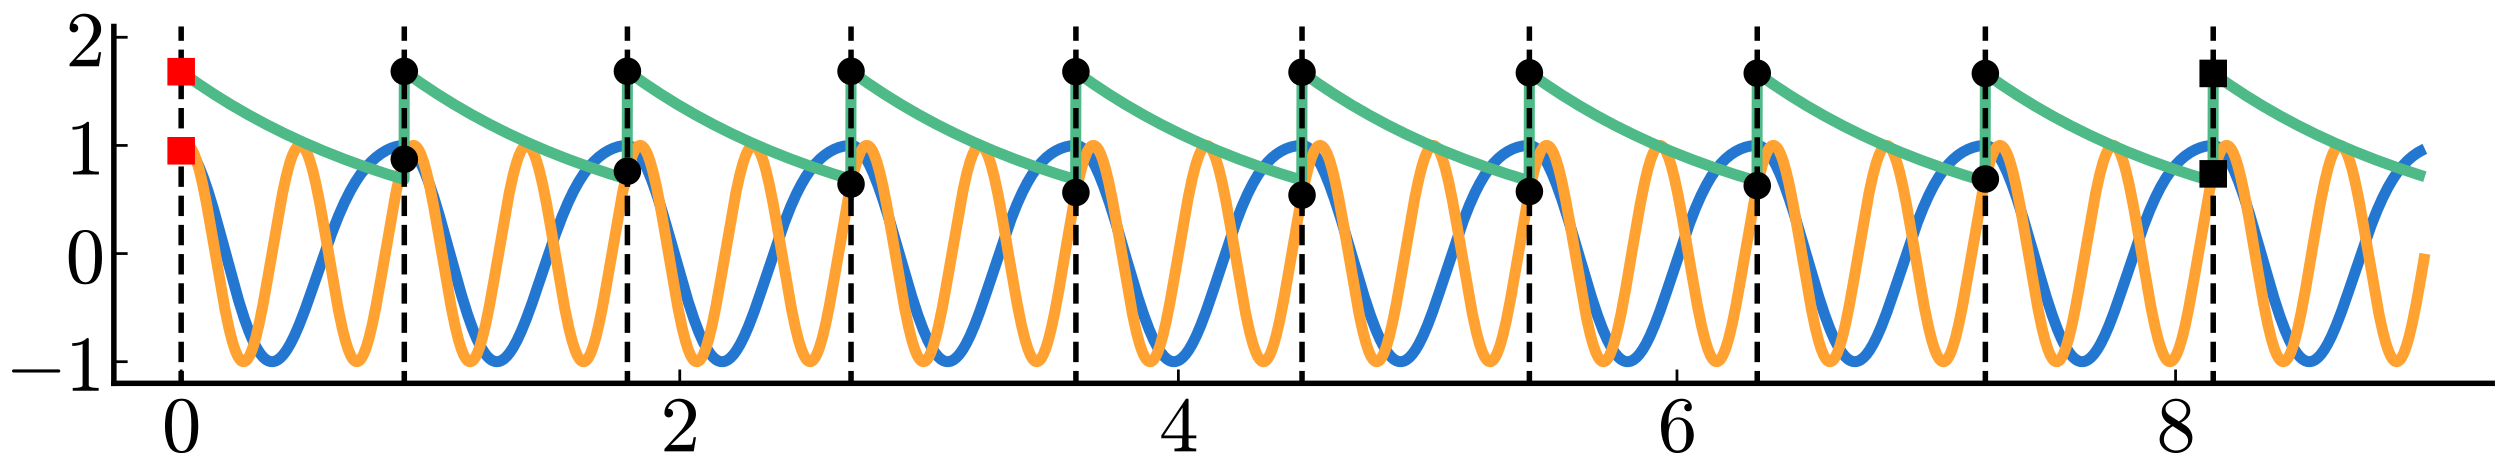 <?xml version="1.0" encoding="utf-8" standalone="no"?>
<!DOCTYPE svg PUBLIC "-//W3C//DTD SVG 1.1//EN"
  "http://www.w3.org/Graphics/SVG/1.1/DTD/svg11.dtd">
<svg xmlns:xlink="http://www.w3.org/1999/xlink" width="907.2pt" height="172.8pt" viewBox="0 0 907.2 172.8" xmlns="http://www.w3.org/2000/svg" version="1.1">
 <defs>
  <style type="text/css">*{stroke-linejoin: round; stroke-linecap: butt}</style>
 </defs>
 <g id="figure_1">
  <g id="patch_1">
   <path d="M 0 172.8 
L 907.2 172.8 
L 907.2 0 
L 0 0 
L 0 172.8 
z
" style="fill: none"/>
  </g>
  <g id="axes_1">
   <g id="patch_2">
    <path d="M 41.316 139.105 
L 904.365 139.105 
L 904.365 9.603 
L 41.316 9.603 
L 41.316 139.105 
z
" style="fill: none"/>
   </g>
   <g id="line2d_1">
    <path d="M 65.742 52.77 
L 66.466 52.872 
L 67.28 53.227 
L 68.095 53.834 
L 68.999 54.794 
L 69.994 56.187 
L 71.08 58.091 
L 72.346 60.785 
L 73.794 64.435 
L 75.422 69.173 
L 77.413 75.7 
L 80.036 85.14 
L 86.55 108.921 
L 88.63 115.507 
L 90.349 120.25 
L 91.887 123.856 
L 93.244 126.482 
L 94.42 128.309 
L 95.506 129.612 
L 96.501 130.476 
L 97.406 130.985 
L 98.31 131.231 
L 99.124 131.23 
L 99.939 131.022 
L 100.843 130.553 
L 101.838 129.757 
L 102.924 128.569 
L 104.1 126.928 
L 105.367 124.78 
L 106.905 121.697 
L 108.623 117.721 
L 110.704 112.318 
L 113.599 104.099 
L 120.384 84.608 
L 122.917 78.181 
L 124.998 73.474 
L 127.079 69.328 
L 128.978 66.036 
L 130.878 63.194 
L 132.778 60.768 
L 134.587 58.808 
L 136.397 57.155 
L 138.296 55.719 
L 140.196 54.568 
L 142.006 53.726 
L 143.724 53.162 
L 145.353 52.85 
L 146.891 52.78 
L 147.705 52.971 
L 148.519 53.401 
L 149.424 54.154 
L 150.419 55.307 
L 151.504 56.938 
L 152.681 59.12 
L 154.038 62.136 
L 155.575 66.135 
L 157.385 71.517 
L 159.556 78.727 
L 162.722 90.109 
L 167.427 106.957 
L 169.688 114.196 
L 171.498 119.281 
L 173.035 122.994 
L 174.392 125.746 
L 175.659 127.837 
L 176.745 129.242 
L 177.74 130.209 
L 178.644 130.816 
L 179.549 131.164 
L 180.363 131.256 
L 181.177 131.141 
L 182.082 130.773 
L 182.987 130.16 
L 183.982 129.211 
L 185.067 127.862 
L 186.244 126.054 
L 187.601 123.555 
L 189.138 120.246 
L 190.948 115.805 
L 193.119 109.873 
L 196.376 100.255 
L 201.532 85.095 
L 203.975 78.627 
L 206.146 73.491 
L 208.046 69.523 
L 209.946 66.061 
L 211.846 63.093 
L 213.655 60.695 
L 215.374 58.773 
L 217.183 57.087 
L 218.992 55.712 
L 220.802 54.616 
L 222.611 53.778 
L 224.42 53.188 
L 226.139 52.861 
L 227.768 52.775 
L 228.582 52.936 
L 229.396 53.324 
L 230.301 54.015 
L 231.296 55.083 
L 232.381 56.601 
L 233.557 58.641 
L 234.914 61.471 
L 236.452 65.238 
L 238.171 70.063 
L 240.252 76.606 
L 243.056 86.247 
L 249.66 109.256 
L 251.832 115.843 
L 253.551 120.404 
L 255.088 123.894 
L 256.445 126.455 
L 257.712 128.374 
L 258.798 129.64 
L 259.793 130.483 
L 260.697 130.984 
L 261.602 131.229 
L 262.416 131.233 
L 263.23 131.033 
L 264.135 130.575 
L 265.13 129.792 
L 266.216 128.617 
L 267.392 126.982 
L 268.658 124.83 
L 270.106 121.917 
L 271.734 118.132 
L 273.725 112.905 
L 276.258 105.576 
L 284.58 80.929 
L 286.933 74.975 
L 288.923 70.526 
L 290.732 66.985 
L 292.451 64.063 
L 294.17 61.557 
L 295.889 59.437 
L 297.608 57.673 
L 299.326 56.227 
L 301.045 55.064 
L 302.764 54.157 
L 304.574 53.454 
L 306.383 52.997 
L 308.102 52.79 
L 309.368 52.824 
L 310.182 53.086 
L 311.087 53.629 
L 311.992 54.43 
L 312.987 55.6 
L 314.163 57.353 
L 315.429 59.667 
L 316.877 62.809 
L 318.505 66.915 
L 320.405 72.358 
L 322.667 79.551 
L 326.014 91.04 
L 330.809 107.425 
L 333.07 114.366 
L 334.97 119.501 
L 336.599 123.275 
L 338.046 126.073 
L 339.313 128.053 
L 340.489 129.479 
L 341.484 130.363 
L 342.388 130.907 
L 343.293 131.2 
L 344.198 131.243 
L 345.102 131.037 
L 346.007 130.585 
L 347.002 129.811 
L 348.088 128.645 
L 349.264 127.021 
L 350.53 124.878 
L 351.978 121.968 
L 353.606 118.178 
L 355.506 113.181 
L 357.949 106.096 
L 366.905 79.46 
L 369.076 74.019 
L 370.976 69.806 
L 372.785 66.298 
L 374.504 63.42 
L 376.223 60.967 
L 377.942 58.909 
L 379.661 57.212 
L 381.379 55.839 
L 383.098 54.752 
L 384.817 53.921 
L 386.626 53.297 
L 388.436 52.915 
L 390.155 52.773 
L 391.15 52.86 
L 391.964 53.161 
L 392.869 53.739 
L 393.864 54.662 
L 394.949 55.998 
L 396.125 57.815 
L 397.482 60.359 
L 398.93 63.559 
L 400.649 67.941 
L 402.639 73.68 
L 405.082 81.463 
L 409.062 95.042 
L 412.862 107.737 
L 415.123 114.567 
L 417.023 119.625 
L 418.652 123.346 
L 420.099 126.109 
L 421.366 128.067 
L 422.542 129.48 
L 423.537 130.36 
L 424.532 130.943 
L 425.437 131.213 
L 426.341 131.236 
L 427.246 131.012 
L 428.151 130.545 
L 429.146 129.756 
L 430.231 128.575 
L 431.407 126.937 
L 432.674 124.778 
L 434.121 121.851 
L 435.75 118.04 
L 437.74 112.764 
L 440.273 105.35 
L 448.596 80.412 
L 450.767 74.846 
L 452.757 70.326 
L 454.657 66.569 
L 456.467 63.498 
L 458.185 61.022 
L 459.904 58.948 
L 461.533 57.322 
L 463.161 55.991 
L 464.88 54.872 
L 466.599 54.013 
L 468.408 53.363 
L 470.217 52.953 
L 472.027 52.777 
L 473.112 52.838 
L 473.927 53.112 
L 474.831 53.657 
L 475.826 54.54 
L 476.912 55.83 
L 478.088 57.593 
L 479.354 59.892 
L 480.802 62.991 
L 482.43 67.015 
L 484.33 72.33 
L 486.592 79.343 
L 489.849 90.25 
L 495.096 107.826 
L 497.357 114.616 
L 499.257 119.647 
L 500.885 123.351 
L 502.333 126.104 
L 503.599 128.058 
L 504.776 129.469 
L 505.771 130.349 
L 506.766 130.936 
L 507.67 131.21 
L 508.575 131.238 
L 509.48 131.021 
L 510.384 130.561 
L 511.38 129.781 
L 512.465 128.61 
L 513.641 126.983 
L 514.908 124.835 
L 516.355 121.921 
L 517.984 118.121 
L 519.883 113.108 
L 522.326 106.002 
L 531.101 79.824 
L 533.272 74.343 
L 535.172 70.095 
L 536.982 66.555 
L 538.7 63.647 
L 540.329 61.287 
L 542.048 59.184 
L 543.767 57.448 
L 545.395 56.105 
L 547.114 54.97 
L 548.833 54.093 
L 550.642 53.421 
L 552.451 52.987 
L 554.261 52.785 
L 555.527 52.832 
L 556.341 53.099 
L 557.246 53.636 
L 558.241 54.511 
L 559.327 55.793 
L 560.503 57.55 
L 561.769 59.844 
L 563.217 62.94 
L 564.845 66.966 
L 566.745 72.287 
L 569.007 79.313 
L 572.263 90.245 
L 577.51 107.859 
L 579.772 114.657 
L 581.672 119.69 
L 583.3 123.392 
L 584.748 126.14 
L 586.014 128.088 
L 587.19 129.493 
L 588.185 130.367 
L 589.181 130.946 
L 590.085 131.214 
L 590.99 131.236 
L 591.895 131.012 
L 592.799 130.546 
L 593.794 129.759 
L 594.88 128.583 
L 596.056 126.949 
L 597.323 124.798 
L 598.77 121.88 
L 600.398 118.081 
L 602.389 112.824 
L 604.922 105.442 
L 613.064 81.161 
L 615.325 75.369 
L 617.316 70.856 
L 619.215 67.094 
L 620.934 64.15 
L 622.744 61.507 
L 624.462 59.4 
L 626.181 57.651 
L 627.9 56.221 
L 629.619 55.075 
L 631.428 54.14 
L 633.238 53.456 
L 635.047 53.008 
L 636.856 52.791 
L 638.213 52.832 
L 639.028 53.1 
L 639.932 53.641 
L 640.927 54.525 
L 642.013 55.821 
L 643.189 57.599 
L 644.456 59.923 
L 645.903 63.059 
L 647.531 67.14 
L 649.431 72.532 
L 651.693 79.647 
L 655.04 91.007 
L 659.925 107.531 
L 662.187 114.404 
L 664.087 119.496 
L 665.715 123.244 
L 667.163 126.029 
L 668.429 128.006 
L 669.605 129.435 
L 670.6 130.327 
L 671.595 130.923 
L 672.5 131.206 
L 673.405 131.241 
L 674.309 131.03 
L 675.214 130.575 
L 676.209 129.801 
L 677.295 128.638 
L 678.471 127.02 
L 679.737 124.886 
L 681.185 121.989 
L 682.813 118.215 
L 684.713 113.242 
L 687.246 105.928 
L 695.75 80.799 
L 697.921 75.326 
L 699.911 70.876 
L 701.811 67.166 
L 703.621 64.118 
L 705.43 61.525 
L 707.149 59.451 
L 708.868 57.721 
L 710.586 56.299 
L 712.305 55.149 
L 714.115 54.201 
L 715.924 53.5 
L 717.733 53.031 
L 719.543 52.797 
L 720.9 52.816 
L 721.714 53.065 
L 722.618 53.59 
L 723.523 54.37 
L 724.518 55.515 
L 725.694 57.238 
L 726.961 59.518 
L 728.408 62.623 
L 730.037 66.69 
L 731.937 72.094 
L 734.198 79.253 
L 737.455 90.401 
L 742.431 107.414 
L 744.692 114.351 
L 746.592 119.483 
L 748.22 123.255 
L 749.668 126.052 
L 750.934 128.032 
L 752.111 129.46 
L 753.106 130.348 
L 754.101 130.937 
L 755.005 131.212 
L 755.91 131.237 
L 756.815 131.016 
L 757.719 130.551 
L 758.715 129.765 
L 759.8 128.59 
L 760.976 126.96 
L 762.243 124.816 
L 763.69 121.913 
L 765.319 118.139 
L 767.309 112.926 
L 769.842 105.622 
L 777.893 81.904 
L 780.155 76.159 
L 782.145 71.666 
L 784.045 67.904 
L 785.854 64.799 
L 787.664 62.141 
L 789.473 59.899 
L 791.192 58.118 
L 792.911 56.64 
L 794.72 55.376 
L 796.529 54.378 
L 798.339 53.624 
L 800.148 53.105 
L 801.957 52.822 
L 803.495 52.797 
L 804.31 53.016 
L 805.214 53.513 
L 806.119 54.273 
L 807.114 55.402 
L 808.2 56.97 
L 809.466 59.221 
L 810.823 62.102 
L 812.361 65.898 
L 814.17 70.993 
L 816.342 77.824 
L 819.327 88.045 
L 825.207 108.32 
L 827.379 114.948 
L 829.188 119.806 
L 830.726 123.357 
L 832.173 126.148 
L 833.44 128.117 
L 834.525 129.434 
L 835.52 130.333 
L 836.516 130.93 
L 837.42 131.209 
L 838.325 131.238 
L 839.23 131.02 
L 840.134 130.557 
L 841.129 129.773 
L 842.215 128.6 
L 843.391 126.974 
L 844.658 124.833 
L 846.105 121.938 
L 847.733 118.176 
L 849.724 112.985 
L 852.257 105.715 
L 860.308 82.12 
L 862.57 76.399 
L 864.56 71.921 
L 866.55 67.999 
L 868.36 64.915 
L 870.079 62.391 
L 871.888 60.132 
L 873.697 58.243 
L 875.507 56.683 
L 877.316 55.414 
L 879.125 54.407 
L 879.939 54.033 
L 879.939 54.033 
" clip-path="url(#pe28f08ba03)" style="fill: none; stroke: #2477d0; stroke-width: 4"/>
   </g>
   <g id="matplotlib.axis_1">
    <g id="xtick_1">
     <g id="line2d_2">
      <defs>
       <path id="mdb44f4c542" d="M 0 0 
L 0 -5 
" style="stroke: #000000"/>
      </defs>
      <g>
       <use xlink:href="#mdb44f4c542" x="65.742" y="139.105" style="stroke: #000000"/>
      </g>
     </g>
     <g id="text_1">
      <!-- $0$ -->
      <g transform="translate(58.742 163.881) scale(0.28 -0.28)">
       <defs>
        <path id="Cmr10-30" d="M 1600 -141 
Q 816 -141 533 504 
Q 250 1150 250 2041 
Q 250 2597 351 3087 
Q 453 3578 754 3920 
Q 1056 4263 1600 4263 
Q 2022 4263 2290 4056 
Q 2559 3850 2700 3523 
Q 2841 3197 2892 2823 
Q 2944 2450 2944 2041 
Q 2944 1491 2842 1011 
Q 2741 531 2444 195 
Q 2147 -141 1600 -141 
z
M 1600 25 
Q 1956 25 2131 390 
Q 2306 756 2347 1200 
Q 2388 1644 2388 2144 
Q 2388 2625 2347 3031 
Q 2306 3438 2132 3767 
Q 1959 4097 1600 4097 
Q 1238 4097 1063 3765 
Q 888 3434 847 3029 
Q 806 2625 806 2144 
Q 806 1788 823 1472 
Q 841 1156 916 820 
Q 991 484 1158 254 
Q 1325 25 1600 25 
z
" transform="scale(0.016)"/>
       </defs>
       <use xlink:href="#Cmr10-30" transform="translate(0 0.391)"/>
      </g>
     </g>
    </g>
    <g id="xtick_2">
     <g id="line2d_3">
      <g>
       <use xlink:href="#mdb44f4c542" x="246.675" y="139.105" style="stroke: #000000"/>
      </g>
     </g>
     <g id="text_2">
      <!-- $2$ -->
      <g transform="translate(239.675 163.881) scale(0.28 -0.28)">
       <defs>
        <path id="Cmr10-32" d="M 319 0 
L 319 172 
Q 319 188 331 206 
L 1325 1306 
Q 1550 1550 1690 1715 
Q 1831 1881 1968 2097 
Q 2106 2313 2186 2536 
Q 2266 2759 2266 3009 
Q 2266 3272 2169 3511 
Q 2072 3750 1880 3894 
Q 1688 4038 1416 4038 
Q 1138 4038 916 3870 
Q 694 3703 603 3438 
Q 628 3444 672 3444 
Q 816 3444 917 3347 
Q 1019 3250 1019 3097 
Q 1019 2950 917 2848 
Q 816 2747 672 2747 
Q 522 2747 420 2851 
Q 319 2956 319 3097 
Q 319 3338 409 3548 
Q 500 3759 670 3923 
Q 841 4088 1055 4175 
Q 1269 4263 1509 4263 
Q 1875 4263 2190 4108 
Q 2506 3953 2690 3670 
Q 2875 3388 2875 3009 
Q 2875 2731 2753 2481 
Q 2631 2231 2440 2026 
Q 2250 1822 1953 1562 
Q 1656 1303 1563 1216 
L 838 519 
L 1453 519 
Q 1906 519 2211 526 
Q 2516 534 2534 550 
Q 2609 631 2688 1141 
L 2875 1141 
L 2694 0 
L 319 0 
z
" transform="scale(0.016)"/>
       </defs>
       <use xlink:href="#Cmr10-32" transform="translate(0 0.391)"/>
      </g>
     </g>
    </g>
    <g id="xtick_3">
     <g id="line2d_4">
      <g>
       <use xlink:href="#mdb44f4c542" x="427.608" y="139.105" style="stroke: #000000"/>
      </g>
     </g>
     <g id="text_3">
      <!-- $4$ -->
      <g transform="translate(420.608 163.881) scale(0.28 -0.28)">
       <defs>
        <path id="Cmr10-34" d="M 178 1056 
L 178 1281 
L 2156 4231 
Q 2178 4263 2222 4263 
L 2316 4263 
Q 2388 4263 2388 4191 
L 2388 1281 
L 3016 1281 
L 3016 1056 
L 2388 1056 
L 2388 428 
Q 2388 297 2575 261 
Q 2763 225 3009 225 
L 3009 0 
L 1247 0 
L 1247 225 
Q 1494 225 1681 261 
Q 1869 297 1869 428 
L 1869 1056 
L 178 1056 
z
M 391 1281 
L 1906 1281 
L 1906 3547 
L 391 1281 
z
" transform="scale(0.016)"/>
       </defs>
       <use xlink:href="#Cmr10-34" transform="translate(0 0.391)"/>
      </g>
     </g>
    </g>
    <g id="xtick_4">
     <g id="line2d_5">
      <g>
       <use xlink:href="#mdb44f4c542" x="608.54" y="139.105" style="stroke: #000000"/>
      </g>
     </g>
     <g id="text_4">
      <!-- $6$ -->
      <g transform="translate(601.54 163.881) scale(0.28 -0.28)">
       <defs>
        <path id="Cmr10-36" d="M 1600 -141 
Q 1203 -141 937 70 
Q 672 281 526 617 
Q 381 953 325 1322 
Q 269 1691 269 2069 
Q 269 2575 466 3084 
Q 663 3594 1045 3928 
Q 1428 4263 1953 4263 
Q 2172 4263 2361 4180 
Q 2550 4097 2658 3936 
Q 2766 3775 2766 3547 
Q 2766 3416 2677 3327 
Q 2588 3238 2456 3238 
Q 2331 3238 2240 3328 
Q 2150 3419 2150 3547 
Q 2150 3672 2240 3762 
Q 2331 3853 2456 3853 
L 2491 3853 
Q 2409 3969 2261 4023 
Q 2113 4078 1953 4078 
Q 1759 4078 1595 3993 
Q 1431 3909 1300 3765 
Q 1169 3622 1081 3448 
Q 994 3275 945 3053 
Q 897 2831 884 2637 
Q 872 2444 872 2150 
Q 984 2413 1190 2580 
Q 1397 2747 1656 2747 
Q 1941 2747 2175 2631 
Q 2409 2516 2578 2311 
Q 2747 2106 2836 1843 
Q 2925 1581 2925 1313 
Q 2925 938 2758 598 
Q 2591 259 2287 59 
Q 1984 -141 1600 -141 
z
M 1600 63 
Q 1847 63 1997 175 
Q 2147 288 2217 473 
Q 2288 659 2305 848 
Q 2322 1038 2322 1313 
Q 2322 1675 2287 1931 
Q 2253 2188 2100 2383 
Q 1947 2578 1631 2578 
Q 1372 2578 1205 2403 
Q 1038 2228 961 1961 
Q 884 1694 884 1447 
Q 884 1363 891 1319 
Q 891 1309 889 1303 
Q 888 1297 884 1288 
Q 884 1013 940 731 
Q 997 450 1156 256 
Q 1316 63 1600 63 
z
" transform="scale(0.016)"/>
       </defs>
       <use xlink:href="#Cmr10-36" transform="translate(0 0.391)"/>
      </g>
     </g>
    </g>
    <g id="xtick_5">
     <g id="line2d_6">
      <g>
       <use xlink:href="#mdb44f4c542" x="789.473" y="139.105" style="stroke: #000000"/>
      </g>
     </g>
     <g id="text_5">
      <!-- $8$ -->
      <g transform="translate(782.473 163.881) scale(0.28 -0.28)">
       <defs>
        <path id="Cmr10-38" d="M 269 972 
Q 269 1356 522 1651 
Q 775 1947 1172 2144 
L 934 2297 
Q 716 2441 578 2680 
Q 441 2919 441 3181 
Q 441 3488 602 3734 
Q 763 3981 1030 4122 
Q 1297 4263 1600 4263 
Q 1884 4263 2148 4147 
Q 2413 4031 2583 3815 
Q 2753 3600 2753 3303 
Q 2753 3088 2651 2903 
Q 2550 2719 2373 2572 
Q 2197 2425 1997 2322 
L 2363 2088 
Q 2616 1922 2770 1653 
Q 2925 1384 2925 1088 
Q 2925 741 2739 456 
Q 2553 172 2247 15 
Q 1941 -141 1600 -141 
Q 1269 -141 961 -6 
Q 653 128 461 383 
Q 269 638 269 972 
z
M 616 972 
Q 616 719 755 509 
Q 894 300 1122 181 
Q 1350 63 1600 63 
Q 1972 63 2275 280 
Q 2578 497 2578 856 
Q 2578 978 2529 1098 
Q 2481 1219 2395 1317 
Q 2309 1416 2203 1478 
L 1344 2034 
Q 1144 1928 976 1765 
Q 809 1603 712 1400 
Q 616 1197 616 972 
z
M 1056 2925 
L 1831 2425 
Q 2100 2581 2272 2803 
Q 2444 3025 2444 3303 
Q 2444 3519 2323 3698 
Q 2203 3878 2009 3978 
Q 1816 4078 1594 4078 
Q 1400 4078 1203 4003 
Q 1006 3928 878 3779 
Q 750 3631 750 3431 
Q 750 3131 1056 2925 
z
" transform="scale(0.016)"/>
       </defs>
       <use xlink:href="#Cmr10-38" transform="translate(0 0.391)"/>
      </g>
     </g>
    </g>
   </g>
   <g id="matplotlib.axis_2">
    <g id="ytick_1">
     <g id="line2d_7">
      <defs>
       <path id="m056ce25a53" d="M 0 0 
L 5 0 
" style="stroke: #000000"/>
      </defs>
      <g>
       <use xlink:href="#m056ce25a53" x="41.316" y="131.257" style="stroke: #000000"/>
      </g>
     </g>
     <g id="text_6">
      <!-- $-1$ -->
      <g transform="translate(1.976 141.895) scale(0.28 -0.28)">
       <defs>
        <path id="Cmsy10-a1" d="M 653 1472 
Q 600 1472 565 1512 
Q 531 1553 531 1600 
Q 531 1647 565 1687 
Q 600 1728 653 1728 
L 4325 1728 
Q 4375 1728 4408 1687 
Q 4441 1647 4441 1600 
Q 4441 1553 4408 1512 
Q 4375 1472 4325 1472 
L 653 1472 
z
" transform="scale(0.016)"/>
        <path id="Cmr10-31" d="M 594 0 
L 594 225 
Q 1394 225 1394 428 
L 1394 3788 
Q 1063 3628 556 3628 
L 556 3853 
Q 1341 3853 1741 4263 
L 1831 4263 
Q 1853 4263 1873 4245 
Q 1894 4228 1894 4206 
L 1894 428 
Q 1894 225 2694 225 
L 2694 0 
L 594 0 
z
" transform="scale(0.016)"/>
       </defs>
       <use xlink:href="#Cmsy10-a1" transform="translate(0 0.391)"/>
       <use xlink:href="#Cmr10-31" transform="translate(77.686 0.391)"/>
      </g>
     </g>
    </g>
    <g id="ytick_2">
     <g id="line2d_8">
      <g>
       <use xlink:href="#m056ce25a53" x="41.316" y="92.013" style="stroke: #000000"/>
      </g>
     </g>
     <g id="text_7">
      <!-- $0$ -->
      <g transform="translate(23.816 102.651) scale(0.28 -0.28)">
       <use xlink:href="#Cmr10-30" transform="translate(0 0.391)"/>
      </g>
     </g>
    </g>
    <g id="ytick_3">
     <g id="line2d_9">
      <g>
       <use xlink:href="#m056ce25a53" x="41.316" y="52.77" style="stroke: #000000"/>
      </g>
     </g>
     <g id="text_8">
      <!-- $1$ -->
      <g transform="translate(23.816 63.408) scale(0.28 -0.28)">
       <use xlink:href="#Cmr10-31" transform="translate(0 0.391)"/>
      </g>
     </g>
    </g>
    <g id="ytick_4">
     <g id="line2d_10">
      <g>
       <use xlink:href="#m056ce25a53" x="41.316" y="13.527" style="stroke: #000000"/>
      </g>
     </g>
     <g id="text_9">
      <!-- $2$ -->
      <g transform="translate(23.816 24.165) scale(0.28 -0.28)">
       <use xlink:href="#Cmr10-32" transform="translate(0 0.391)"/>
      </g>
     </g>
    </g>
   </g>
   <g id="line2d_11">
    <path d="M 65.742 54.715 
L 66.466 53.597 
L 67.099 53.002 
L 67.642 52.783 
L 68.095 52.807 
L 68.637 53.082 
L 69.18 53.625 
L 69.813 54.592 
L 70.537 56.124 
L 71.351 58.372 
L 72.346 61.82 
L 73.522 66.787 
L 74.97 73.996 
L 76.87 84.728 
L 81.664 112.388 
L 83.112 119.249 
L 84.288 123.86 
L 85.283 126.966 
L 86.188 129.091 
L 86.912 130.284 
L 87.545 130.944 
L 88.088 131.22 
L 88.63 131.226 
L 89.173 130.963 
L 89.716 130.432 
L 90.349 129.479 
L 91.073 127.962 
L 91.887 125.731 
L 92.882 122.301 
L 94.058 117.353 
L 95.415 110.641 
L 97.225 100.506 
L 102.472 70.389 
L 103.919 63.732 
L 105.095 59.325 
L 106.09 56.413 
L 106.905 54.639 
L 107.628 53.547 
L 108.262 52.976 
L 108.804 52.778 
L 109.257 52.818 
L 109.799 53.114 
L 110.342 53.677 
L 110.976 54.667 
L 111.699 56.225 
L 112.513 58.499 
L 113.509 61.978 
L 114.685 66.976 
L 116.132 74.215 
L 118.032 84.971 
L 122.736 112.134 
L 124.184 119.035 
L 125.36 123.687 
L 126.355 126.831 
L 127.259 128.993 
L 127.983 130.217 
L 128.616 130.905 
L 129.159 131.206 
L 129.702 131.237 
L 130.245 130.998 
L 130.788 130.491 
L 131.421 129.566 
L 132.145 128.08 
L 132.959 125.882 
L 133.954 122.488 
L 135.13 117.578 
L 136.487 110.901 
L 138.296 100.795 
L 143.634 70.184 
L 145.081 63.562 
L 146.257 59.189 
L 147.253 56.31 
L 148.067 54.565 
L 148.79 53.499 
L 149.424 52.952 
L 149.967 52.774 
L 150.419 52.831 
L 150.962 53.147 
L 151.504 53.731 
L 152.138 54.743 
L 152.861 56.327 
L 153.766 58.917 
L 154.761 62.492 
L 155.937 67.589 
L 157.385 74.922 
L 159.375 86.284 
L 163.717 111.41 
L 165.255 118.82 
L 166.431 123.511 
L 167.427 126.693 
L 168.331 128.893 
L 169.055 130.148 
L 169.688 130.865 
L 170.231 131.189 
L 170.774 131.245 
L 171.317 131.031 
L 171.859 130.549 
L 172.493 129.651 
L 173.216 128.195 
L 174.031 126.03 
L 175.026 122.674 
L 176.202 117.802 
L 177.559 111.16 
L 179.368 101.083 
L 184.796 69.98 
L 186.153 63.766 
L 187.329 59.352 
L 188.324 56.434 
L 189.138 54.654 
L 189.862 53.557 
L 190.495 52.981 
L 191.038 52.779 
L 191.491 52.816 
L 192.033 53.108 
L 192.576 53.667 
L 193.209 54.652 
L 193.933 56.205 
L 194.747 58.474 
L 195.743 61.947 
L 196.919 66.938 
L 198.366 74.171 
L 200.266 84.922 
L 204.97 112.092 
L 206.418 119 
L 207.594 123.657 
L 208.589 126.808 
L 209.493 128.977 
L 210.217 130.206 
L 210.85 130.899 
L 211.393 131.203 
L 211.936 131.238 
L 212.479 131.004 
L 213.022 130.501 
L 213.655 129.581 
L 214.379 128.099 
L 215.193 125.906 
L 216.188 122.519 
L 217.364 117.616 
L 218.721 110.945 
L 220.53 100.843 
L 225.868 70.225 
L 227.315 63.596 
L 228.491 59.216 
L 229.486 56.331 
L 230.301 54.58 
L 231.024 53.508 
L 231.658 52.957 
L 232.2 52.774 
L 232.653 52.829 
L 233.196 53.141 
L 233.738 53.72 
L 234.372 54.728 
L 235.095 56.306 
L 236 58.89 
L 236.995 62.46 
L 238.171 67.55 
L 239.619 74.878 
L 241.609 86.236 
L 245.951 111.367 
L 247.489 118.784 
L 248.665 123.482 
L 249.66 126.67 
L 250.565 128.876 
L 251.289 130.137 
L 251.922 130.858 
L 252.465 131.187 
L 253.008 131.246 
L 253.551 131.036 
L 254.093 130.558 
L 254.727 129.665 
L 255.45 128.214 
L 256.264 126.055 
L 257.26 122.704 
L 258.436 117.839 
L 259.793 111.203 
L 261.602 101.131 
L 267.03 70.02 
L 268.387 63.801 
L 269.563 59.38 
L 270.558 56.455 
L 271.372 54.67 
L 272.096 53.567 
L 272.729 52.987 
L 273.272 52.78 
L 273.725 52.814 
L 274.267 53.101 
L 274.81 53.656 
L 275.443 54.637 
L 276.167 56.185 
L 276.981 58.448 
L 277.976 61.915 
L 279.152 66.901 
L 280.6 74.128 
L 282.5 84.874 
L 287.204 112.05 
L 288.651 118.964 
L 289.828 123.628 
L 290.823 126.785 
L 291.727 128.96 
L 292.451 130.194 
L 293.084 130.892 
L 293.627 131.201 
L 294.17 131.24 
L 294.713 131.009 
L 295.255 130.511 
L 295.889 129.595 
L 296.612 128.118 
L 297.427 125.931 
L 298.422 122.55 
L 299.598 117.653 
L 300.955 110.988 
L 302.764 100.891 
L 308.102 70.266 
L 309.549 63.63 
L 310.725 59.243 
L 311.72 56.351 
L 312.535 54.594 
L 313.258 53.518 
L 313.892 52.961 
L 314.434 52.775 
L 314.887 52.826 
L 315.429 53.134 
L 315.972 53.709 
L 316.606 54.712 
L 317.329 56.286 
L 318.234 58.864 
L 319.229 62.427 
L 320.405 67.512 
L 321.853 74.833 
L 323.843 86.187 
L 328.185 111.324 
L 329.723 118.748 
L 330.899 123.452 
L 331.894 126.647 
L 332.799 128.859 
L 333.523 130.125 
L 334.156 130.851 
L 334.699 131.184 
L 335.242 131.247 
L 335.784 131.041 
L 336.327 130.567 
L 336.96 129.679 
L 337.684 128.233 
L 338.498 126.079 
L 339.494 122.735 
L 340.579 118.282 
L 341.936 111.717 
L 343.655 102.23 
L 349.535 68.732 
L 350.892 62.727 
L 351.978 58.816 
L 352.973 56.029 
L 353.787 54.364 
L 354.511 53.372 
L 355.144 52.892 
L 355.687 52.771 
L 356.139 52.876 
L 356.682 53.249 
L 357.315 54.02 
L 358.039 55.337 
L 358.853 57.353 
L 359.758 60.219 
L 360.844 64.454 
L 362.11 70.341 
L 363.739 79.065 
L 366.452 95.088 
L 369.076 110.111 
L 370.614 117.721 
L 371.88 122.943 
L 372.966 126.507 
L 373.871 128.756 
L 374.594 130.053 
L 375.228 130.807 
L 375.771 131.164 
L 376.313 131.253 
L 376.766 131.12 
L 377.308 130.715 
L 377.942 129.906 
L 378.665 128.548 
L 379.48 126.488 
L 380.384 123.575 
L 381.47 119.291 
L 382.736 113.356 
L 384.365 104.589 
L 387.26 87.467 
L 389.702 73.567 
L 391.24 66.009 
L 392.507 60.842 
L 393.592 57.334 
L 394.497 55.134 
L 395.221 53.879 
L 395.854 53.162 
L 396.397 52.837 
L 396.94 52.782 
L 397.482 52.996 
L 398.025 53.478 
L 398.659 54.376 
L 399.382 55.832 
L 400.196 57.997 
L 401.192 61.353 
L 402.368 66.225 
L 403.725 72.867 
L 405.534 82.944 
L 410.962 114.047 
L 412.319 120.26 
L 413.495 124.675 
L 414.49 127.593 
L 415.304 129.373 
L 416.028 130.47 
L 416.661 131.046 
L 417.204 131.248 
L 417.656 131.211 
L 418.199 130.919 
L 418.742 130.36 
L 419.375 129.375 
L 420.099 127.822 
L 420.913 125.553 
L 421.908 122.08 
L 423.084 117.088 
L 424.532 109.855 
L 426.432 99.105 
L 431.136 71.935 
L 432.583 65.027 
L 433.759 60.369 
L 434.755 57.219 
L 435.659 55.05 
L 436.383 53.821 
L 437.016 53.128 
L 437.559 52.824 
L 438.102 52.789 
L 438.645 53.023 
L 439.187 53.526 
L 439.821 54.446 
L 440.544 55.928 
L 441.359 58.12 
L 442.354 61.508 
L 443.53 66.411 
L 444.887 73.082 
L 446.696 83.184 
L 452.034 113.802 
L 453.481 120.431 
L 454.657 124.811 
L 455.652 127.696 
L 456.467 129.447 
L 457.19 130.519 
L 457.824 131.07 
L 458.366 131.253 
L 458.819 131.198 
L 459.361 130.886 
L 459.904 130.307 
L 460.537 129.299 
L 461.261 127.721 
L 462.166 125.137 
L 463.161 121.567 
L 464.337 116.476 
L 465.785 109.149 
L 467.775 97.791 
L 472.117 72.66 
L 473.655 65.243 
L 474.831 60.545 
L 475.826 57.357 
L 476.731 55.151 
L 477.455 53.89 
L 478.088 53.169 
L 478.631 52.84 
L 479.174 52.781 
L 479.716 52.991 
L 480.259 53.469 
L 480.892 54.362 
L 481.616 55.813 
L 482.43 57.972 
L 483.425 61.322 
L 484.602 66.188 
L 485.959 72.824 
L 487.768 82.896 
L 493.196 114.006 
L 494.553 120.226 
L 495.729 124.647 
L 496.724 127.572 
L 497.538 129.357 
L 498.262 130.46 
L 498.895 131.04 
L 499.438 131.247 
L 499.89 131.213 
L 500.433 130.926 
L 500.976 130.371 
L 501.609 129.39 
L 502.333 127.842 
L 503.147 125.579 
L 504.142 122.112 
L 505.318 117.126 
L 506.766 109.899 
L 508.666 99.153 
L 513.37 71.977 
L 514.817 65.063 
L 515.993 60.399 
L 516.988 57.242 
L 517.893 55.067 
L 518.617 53.833 
L 519.25 53.135 
L 519.793 52.826 
L 520.336 52.787 
L 520.879 53.018 
L 521.421 53.516 
L 522.055 54.432 
L 522.778 55.908 
L 523.593 58.096 
L 524.588 61.477 
L 525.764 66.374 
L 527.121 73.039 
L 528.93 83.136 
L 534.268 113.761 
L 535.715 120.397 
L 536.891 124.784 
L 537.886 127.676 
L 538.7 129.432 
L 539.424 130.509 
L 540.057 131.065 
L 540.6 131.252 
L 541.053 131.201 
L 541.595 130.893 
L 542.138 130.318 
L 542.771 129.314 
L 543.495 127.741 
L 544.4 125.163 
L 545.395 121.599 
L 546.571 116.515 
L 548.018 109.194 
L 550.009 97.84 
L 554.351 72.703 
L 555.889 65.279 
L 557.065 60.575 
L 558.06 57.38 
L 558.965 55.168 
L 559.689 53.902 
L 560.322 53.176 
L 560.865 52.843 
L 561.407 52.78 
L 561.95 52.986 
L 562.493 53.46 
L 563.126 54.348 
L 563.85 55.794 
L 564.664 57.948 
L 565.659 61.292 
L 566.745 65.745 
L 568.102 72.31 
L 569.821 81.797 
L 575.701 115.295 
L 577.058 121.3 
L 578.144 125.211 
L 579.139 127.998 
L 579.953 129.663 
L 580.677 130.654 
L 581.31 131.135 
L 581.853 131.256 
L 582.305 131.151 
L 582.848 130.778 
L 583.481 130.006 
L 584.205 128.69 
L 585.019 126.674 
L 585.924 123.808 
L 587.009 119.573 
L 588.276 113.686 
L 589.904 104.962 
L 592.618 88.939 
L 595.242 73.916 
L 596.78 66.306 
L 598.046 61.084 
L 599.132 57.52 
L 600.037 55.27 
L 600.76 53.974 
L 601.394 53.22 
L 601.936 52.863 
L 602.479 52.774 
L 602.932 52.907 
L 603.474 53.312 
L 604.108 54.121 
L 604.831 55.479 
L 605.646 57.539 
L 606.55 60.452 
L 607.636 64.736 
L 608.902 70.671 
L 610.531 79.438 
L 613.426 96.56 
L 615.868 110.46 
L 617.406 118.018 
L 618.673 123.184 
L 619.758 126.693 
L 620.663 128.893 
L 621.387 130.148 
L 622.02 130.865 
L 622.563 131.189 
L 623.106 131.245 
L 623.648 131.031 
L 624.191 130.549 
L 624.824 129.651 
L 625.548 128.195 
L 626.362 126.03 
L 627.357 122.674 
L 628.533 117.802 
L 629.89 111.16 
L 631.7 101.083 
L 637.128 69.98 
L 638.485 63.766 
L 639.661 59.352 
L 640.656 56.434 
L 641.47 54.654 
L 642.194 53.557 
L 642.827 52.981 
L 643.37 52.779 
L 643.822 52.816 
L 644.365 53.108 
L 644.908 53.667 
L 645.541 54.652 
L 646.265 56.205 
L 647.079 58.474 
L 648.074 61.947 
L 649.25 66.938 
L 650.698 74.171 
L 652.598 84.922 
L 657.302 112.092 
L 658.749 119 
L 659.925 123.657 
L 660.92 126.808 
L 661.825 128.977 
L 662.549 130.206 
L 663.182 130.899 
L 663.725 131.203 
L 664.268 131.238 
L 664.81 131.004 
L 665.353 130.501 
L 665.987 129.581 
L 666.71 128.099 
L 667.524 125.906 
L 668.52 122.519 
L 669.696 117.616 
L 671.053 110.945 
L 672.862 100.843 
L 678.2 70.225 
L 679.647 63.596 
L 680.823 59.216 
L 681.818 56.331 
L 682.632 54.58 
L 683.356 53.508 
L 683.989 52.957 
L 684.532 52.774 
L 684.984 52.829 
L 685.527 53.141 
L 686.07 53.72 
L 686.703 54.728 
L 687.427 56.306 
L 688.332 58.89 
L 689.327 62.46 
L 690.503 67.55 
L 691.95 74.878 
L 693.941 86.236 
L 698.283 111.367 
L 699.821 118.784 
L 700.997 123.482 
L 701.992 126.67 
L 702.897 128.876 
L 703.621 130.137 
L 704.254 130.858 
L 704.797 131.187 
L 705.339 131.246 
L 705.882 131.036 
L 706.425 130.558 
L 707.058 129.665 
L 707.782 128.214 
L 708.596 126.055 
L 709.591 122.704 
L 710.767 117.839 
L 712.124 111.203 
L 713.934 101.131 
L 719.362 70.02 
L 720.719 63.801 
L 721.895 59.38 
L 722.89 56.455 
L 723.704 54.67 
L 724.428 53.567 
L 725.061 52.987 
L 725.604 52.78 
L 726.056 52.814 
L 726.599 53.101 
L 727.142 53.656 
L 727.775 54.637 
L 728.499 56.185 
L 729.313 58.448 
L 730.308 61.915 
L 731.484 66.901 
L 732.932 74.128 
L 734.831 84.874 
L 739.536 112.05 
L 740.983 118.964 
L 742.159 123.628 
L 743.154 126.785 
L 744.059 128.96 
L 744.783 130.194 
L 745.416 130.892 
L 745.959 131.201 
L 746.502 131.24 
L 747.044 131.009 
L 747.587 130.511 
L 748.22 129.595 
L 748.944 128.118 
L 749.758 125.931 
L 750.754 122.55 
L 751.93 117.653 
L 753.287 110.988 
L 755.096 100.891 
L 760.433 70.266 
L 761.881 63.63 
L 763.057 59.243 
L 764.052 56.351 
L 764.866 54.594 
L 765.59 53.518 
L 766.223 52.961 
L 766.766 52.775 
L 767.218 52.826 
L 767.761 53.134 
L 768.304 53.709 
L 768.937 54.712 
L 769.661 56.286 
L 770.566 58.864 
L 771.561 62.427 
L 772.737 67.512 
L 774.184 74.833 
L 776.175 86.187 
L 780.517 111.324 
L 782.055 118.748 
L 783.231 123.452 
L 784.226 126.647 
L 785.131 128.859 
L 785.854 130.125 
L 786.488 130.851 
L 787.031 131.184 
L 787.573 131.247 
L 788.116 131.041 
L 788.659 130.567 
L 789.292 129.679 
L 790.016 128.233 
L 790.83 126.079 
L 791.825 122.735 
L 792.911 118.282 
L 794.268 111.717 
L 795.987 102.23 
L 801.867 68.732 
L 803.224 62.727 
L 804.31 58.816 
L 805.305 56.029 
L 806.119 54.364 
L 806.843 53.372 
L 807.476 52.892 
L 808.019 52.771 
L 808.471 52.876 
L 809.014 53.249 
L 809.647 54.02 
L 810.371 55.337 
L 811.185 57.353 
L 812.09 60.219 
L 813.175 64.454 
L 814.442 70.341 
L 816.07 79.065 
L 818.784 95.088 
L 821.408 110.111 
L 822.946 117.721 
L 824.212 122.943 
L 825.298 126.507 
L 826.202 128.756 
L 826.926 130.053 
L 827.559 130.807 
L 828.102 131.164 
L 828.645 131.253 
L 829.097 131.12 
L 829.64 130.715 
L 830.273 129.906 
L 830.997 128.548 
L 831.811 126.488 
L 832.716 123.575 
L 833.802 119.291 
L 835.068 113.356 
L 836.697 104.589 
L 839.591 87.467 
L 842.034 73.567 
L 843.572 66.009 
L 844.839 60.842 
L 845.924 57.334 
L 846.829 55.134 
L 847.552 53.879 
L 848.186 53.162 
L 848.729 52.837 
L 849.271 52.782 
L 849.814 52.996 
L 850.357 53.478 
L 850.99 54.376 
L 851.714 55.832 
L 852.528 57.997 
L 853.523 61.353 
L 854.699 66.225 
L 856.056 72.867 
L 857.866 82.944 
L 863.294 114.047 
L 864.651 120.26 
L 865.827 124.675 
L 866.822 127.593 
L 867.636 129.373 
L 868.36 130.47 
L 868.993 131.046 
L 869.536 131.248 
L 869.988 131.211 
L 870.531 130.919 
L 871.074 130.36 
L 871.707 129.375 
L 872.431 127.822 
L 873.245 125.553 
L 874.24 122.08 
L 875.416 117.088 
L 876.864 109.855 
L 878.763 99.105 
L 879.939 92.092 
L 879.939 92.092 
" clip-path="url(#pe28f08ba03)" style="fill: none; stroke: #ffa231; stroke-width: 4"/>
   </g>
   <g id="patch_3">
    <path d="M 41.316 139.105 
L 41.316 9.603 
" style="fill: none; stroke: #000000; stroke-width: 2; stroke-linejoin: miter; stroke-linecap: square"/>
   </g>
   <g id="patch_4">
    <path d="M 41.316 139.105 
L 904.365 139.105 
" style="fill: none; stroke: #000000; stroke-width: 2; stroke-linejoin: miter; stroke-linecap: square"/>
   </g>
   <g id="line2d_12">
    <path d="M 65.742 26.026 
L 71.713 30.251 
L 77.684 34.205 
L 83.745 37.961 
L 90.168 41.674 
L 96.772 45.227 
L 103.376 48.528 
L 110.161 51.678 
L 117.218 54.712 
L 124.636 57.656 
L 132.235 60.431 
L 140.287 63.126 
L 146.619 65.084 
L 146.71 25.89 
L 146.8 25.956 
L 152.59 30.062 
L 158.651 34.086 
L 164.713 37.849 
L 171.226 41.621 
L 177.649 45.083 
L 184.253 48.395 
L 191.129 51.595 
L 198.095 54.598 
L 205.422 57.516 
L 213.203 60.365 
L 221.073 63.009 
L 227.587 65.029 
L 227.677 25.844 
L 227.768 25.91 
L 233.557 30.018 
L 239.528 33.987 
L 245.589 37.757 
L 252.013 41.484 
L 258.617 45.05 
L 265.221 48.364 
L 272.096 51.566 
L 279.062 54.571 
L 286.48 57.526 
L 294.079 60.311 
L 302.131 63.017 
L 308.735 65.064 
L 308.825 25.857 
L 308.916 25.923 
L 314.706 30.031 
L 320.767 34.057 
L 326.828 37.822 
L 333.251 41.545 
L 339.765 45.06 
L 346.369 48.373 
L 353.335 51.615 
L 360.301 54.616 
L 367.809 57.602 
L 375.318 60.35 
L 383.279 63.023 
L 390.336 65.204 
L 390.426 25.996 
L 390.517 26.062 
L 396.306 30.161 
L 402.368 34.179 
L 408.429 37.936 
L 414.852 41.651 
L 421.456 45.205 
L 428.151 48.552 
L 434.936 51.7 
L 441.901 54.695 
L 449.41 57.674 
L 456.919 60.416 
L 464.88 63.084 
L 472.389 65.394 
L 472.479 26.185 
L 472.57 26.25 
L 478.359 30.337 
L 484.421 34.344 
L 490.482 38.09 
L 496.995 41.845 
L 503.419 45.292 
L 510.023 48.589 
L 516.988 51.815 
L 523.954 54.802 
L 531.463 57.772 
L 538.972 60.506 
L 546.933 63.167 
L 554.894 65.603 
L 554.984 26.42 
L 555.075 26.486 
L 560.865 30.558 
L 566.835 34.493 
L 572.897 38.23 
L 579.32 41.925 
L 585.924 45.46 
L 592.528 48.745 
L 599.403 51.919 
L 606.46 54.935 
L 613.968 57.895 
L 621.568 60.651 
L 629.348 63.241 
L 637.49 65.724 
L 637.58 65.75 
L 637.671 26.565 
L 637.761 26.631 
L 643.551 30.694 
L 649.522 34.62 
L 655.583 38.349 
L 662.006 42.036 
L 668.701 45.609 
L 675.486 48.97 
L 682.451 52.168 
L 689.598 55.202 
L 697.107 58.141 
L 704.706 60.876 
L 712.577 63.477 
L 720.357 65.834 
L 720.447 26.65 
L 720.538 26.715 
L 726.328 30.773 
L 732.298 34.694 
L 738.36 38.418 
L 744.783 42.1 
L 751.477 45.669 
L 758.262 49.026 
L 765.228 52.219 
L 772.375 55.249 
L 779.884 58.184 
L 787.483 60.917 
L 795.353 63.514 
L 803.043 65.842 
L 803.134 26.641 
L 803.224 26.706 
L 809.014 30.765 
L 815.075 34.744 
L 821.136 38.464 
L 827.65 42.193 
L 834.073 45.616 
L 840.677 48.89 
L 847.643 52.094 
L 854.699 55.096 
L 862.118 58.01 
L 869.626 60.725 
L 877.587 63.367 
L 879.939 64.104 
L 879.939 64.104 
" clip-path="url(#pe28f08ba03)" style="fill: none; stroke: #4eba88; stroke-width: 4"/>
   </g>
   <g id="line2d_13">
    <path d="M 65.742 173.8 
L 65.742 -1 
" clip-path="url(#pe28f08ba03)" style="fill: none; stroke-dasharray: 7.4,3.2; stroke-dashoffset: 0; stroke: #000000; stroke-width: 2"/>
   </g>
   <g id="line2d_14">
    <path d="M 146.71 173.8 
L 146.71 -1 
" clip-path="url(#pe28f08ba03)" style="fill: none; stroke-dasharray: 7.4,3.2; stroke-dashoffset: 0; stroke: #000000; stroke-width: 2"/>
   </g>
   <g id="line2d_15">
    <path d="M 227.677 173.8 
L 227.677 -1 
" clip-path="url(#pe28f08ba03)" style="fill: none; stroke-dasharray: 7.4,3.2; stroke-dashoffset: 0; stroke: #000000; stroke-width: 2"/>
   </g>
   <g id="line2d_16">
    <path d="M 308.825 173.8 
L 308.825 -1 
" clip-path="url(#pe28f08ba03)" style="fill: none; stroke-dasharray: 7.4,3.2; stroke-dashoffset: 0; stroke: #000000; stroke-width: 2"/>
   </g>
   <g id="line2d_17">
    <path d="M 390.426 173.8 
L 390.426 -1 
" clip-path="url(#pe28f08ba03)" style="fill: none; stroke-dasharray: 7.4,3.2; stroke-dashoffset: 0; stroke: #000000; stroke-width: 2"/>
   </g>
   <g id="line2d_18">
    <path d="M 472.479 173.8 
L 472.479 -1 
" clip-path="url(#pe28f08ba03)" style="fill: none; stroke-dasharray: 7.4,3.2; stroke-dashoffset: 0; stroke: #000000; stroke-width: 2"/>
   </g>
   <g id="line2d_19">
    <path d="M 554.984 173.8 
L 554.984 -1 
" clip-path="url(#pe28f08ba03)" style="fill: none; stroke-dasharray: 7.4,3.2; stroke-dashoffset: 0; stroke: #000000; stroke-width: 2"/>
   </g>
   <g id="line2d_20">
    <path d="M 637.671 173.8 
L 637.671 -1 
" clip-path="url(#pe28f08ba03)" style="fill: none; stroke-dasharray: 7.4,3.2; stroke-dashoffset: 0; stroke: #000000; stroke-width: 2"/>
   </g>
   <g id="line2d_21">
    <path d="M 720.447 173.8 
L 720.447 -1 
" clip-path="url(#pe28f08ba03)" style="fill: none; stroke-dasharray: 7.4,3.2; stroke-dashoffset: 0; stroke: #000000; stroke-width: 2"/>
   </g>
   <g id="line2d_22">
    <path d="M 803.134 173.8 
L 803.134 -1 
" clip-path="url(#pe28f08ba03)" style="fill: none; stroke-dasharray: 7.4,3.2; stroke-dashoffset: 0; stroke: #000000; stroke-width: 2"/>
   </g>
   <g id="PathCollection_1">
    <defs>
     <path id="mebfa438afd" d="M 0 5 
C 1.326 5 2.598 4.473 3.536 3.536 
C 4.473 2.598 5 1.326 5 0 
C 5 -1.326 4.473 -2.598 3.536 -3.536 
C 2.598 -4.473 1.326 -5 0 -5 
C -1.326 -5 -2.598 -4.473 -3.536 -3.536 
C -4.473 -2.598 -5 -1.326 -5 0 
C -5 1.326 -4.473 2.598 -3.536 3.536 
C -2.598 4.473 -1.326 5 0 5 
z
"/>
    </defs>
    <g clip-path="url(#pe28f08ba03)">
     <use xlink:href="#mebfa438afd" x="146.71" y="25.89"/>
     <use xlink:href="#mebfa438afd" x="227.677" y="25.844"/>
     <use xlink:href="#mebfa438afd" x="308.825" y="25.857"/>
     <use xlink:href="#mebfa438afd" x="390.426" y="25.996"/>
     <use xlink:href="#mebfa438afd" x="472.479" y="26.185"/>
     <use xlink:href="#mebfa438afd" x="554.984" y="26.42"/>
     <use xlink:href="#mebfa438afd" x="637.671" y="26.565"/>
     <use xlink:href="#mebfa438afd" x="720.447" y="26.65"/>
    </g>
   </g>
   <g id="PathCollection_2">
    <defs>
     <path id="m3bd96d5ab9" d="M -5 5 
L 5 5 
L 5 -5 
L -5 -5 
z
"/>
    </defs>
    <g clip-path="url(#pe28f08ba03)">
     <use xlink:href="#m3bd96d5ab9" x="65.742" y="26.026" style="fill: #ff0000"/>
    </g>
   </g>
   <g id="PathCollection_3">
    <defs>
     <path id="m99a1a9bbfe" d="M -5 5 
L 5 5 
L 5 -5 
L -5 -5 
z
"/>
    </defs>
    <g clip-path="url(#pe28f08ba03)">
     <use xlink:href="#m99a1a9bbfe" x="803.134" y="26.641"/>
    </g>
   </g>
   <g id="PathCollection_4">
    <g clip-path="url(#pe28f08ba03)">
     <use xlink:href="#mebfa438afd" x="146.71" y="57.782"/>
     <use xlink:href="#mebfa438afd" x="227.677" y="62.144"/>
     <use xlink:href="#mebfa438afd" x="308.825" y="66.794"/>
     <use xlink:href="#mebfa438afd" x="390.426" y="69.857"/>
     <use xlink:href="#mebfa438afd" x="472.479" y="70.803"/>
     <use xlink:href="#mebfa438afd" x="554.984" y="69.492"/>
     <use xlink:href="#mebfa438afd" x="637.671" y="67.365"/>
     <use xlink:href="#mebfa438afd" x="720.447" y="64.956"/>
    </g>
   </g>
   <g id="PathCollection_5">
    <g clip-path="url(#pe28f08ba03)">
     <use xlink:href="#m3bd96d5ab9" x="65.742" y="54.715" style="fill: #ff0000"/>
    </g>
   </g>
   <g id="PathCollection_6">
    <g clip-path="url(#pe28f08ba03)">
     <use xlink:href="#m99a1a9bbfe" x="803.134" y="63.091"/>
    </g>
   </g>
  </g>
 </g>
 <defs>
  <clipPath id="pe28f08ba03">
   <rect x="41.316" y="9.603" width="863.049" height="129.503"/>
  </clipPath>
 </defs>
</svg>
